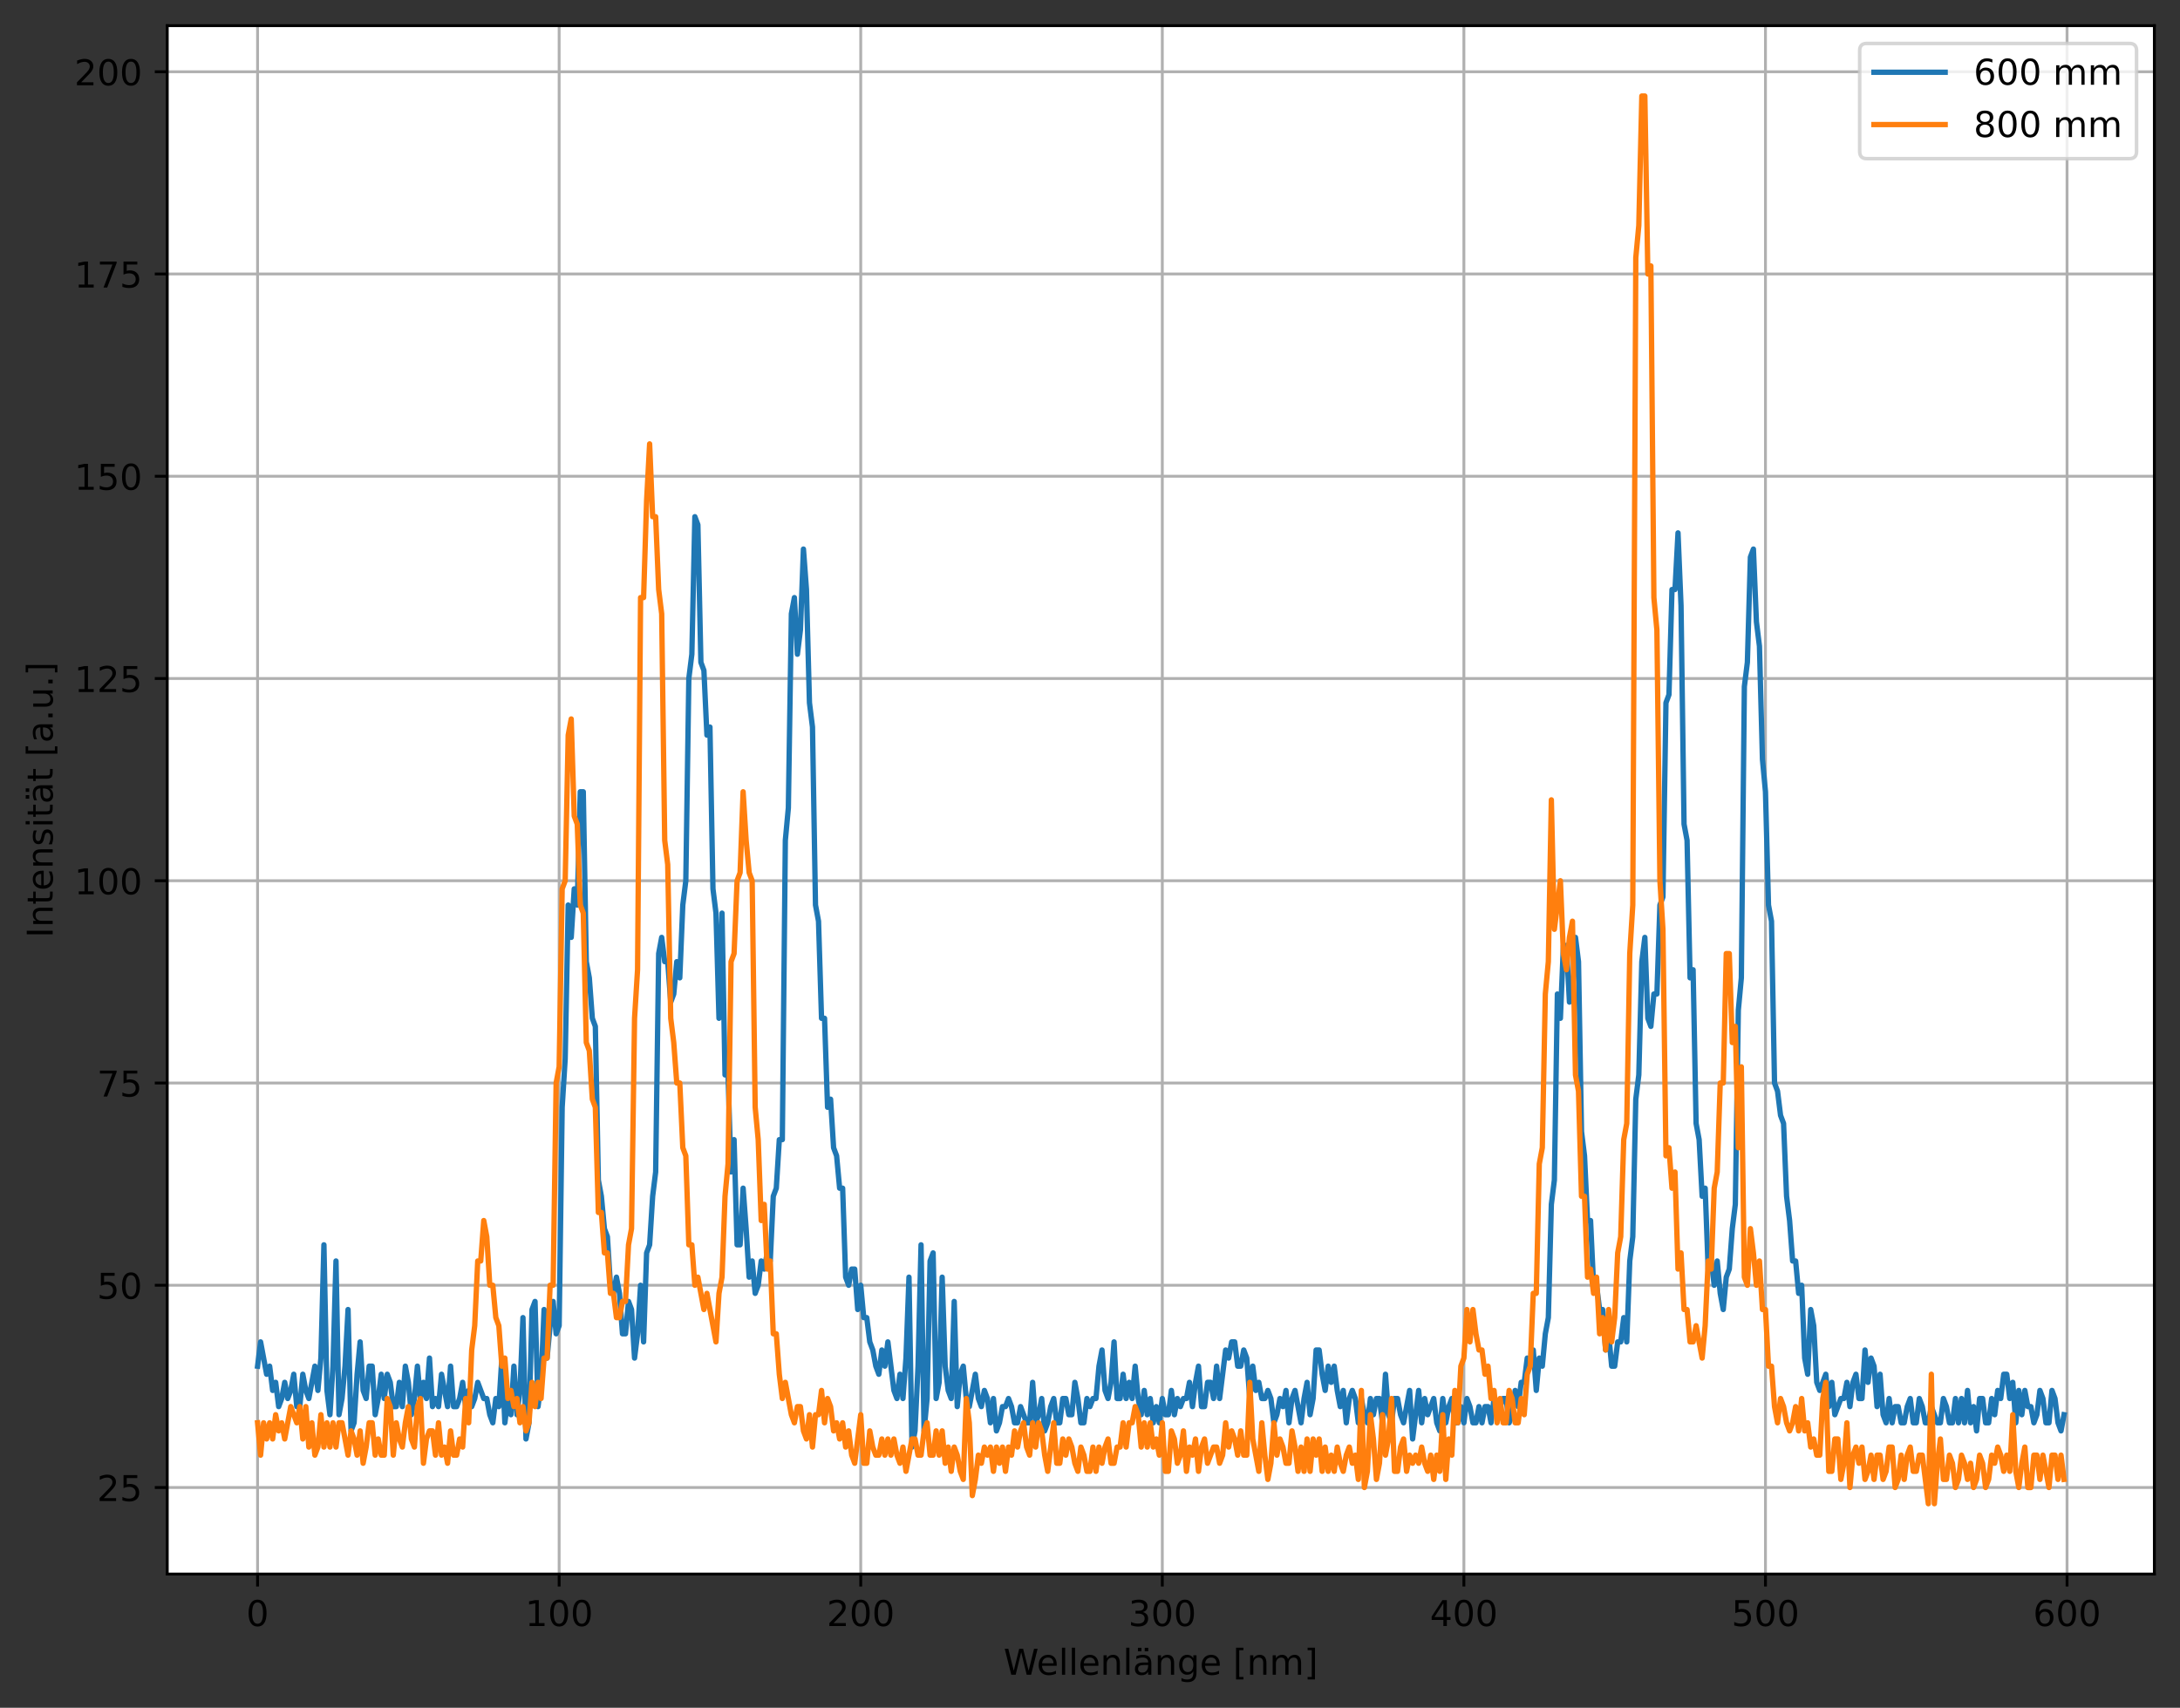 <?xml version="1.0" encoding="utf-8" standalone="no"?>
<!DOCTYPE svg PUBLIC "-//W3C//DTD SVG 1.1//EN"
  "http://www.w3.org/Graphics/SVG/1.1/DTD/svg11.dtd">
<!-- Created with matplotlib (https://matplotlib.org/) -->
<svg height="479.636pt" version="1.1" viewBox="0 0 612.166 479.636" width="612.166pt" xmlns="http://www.w3.org/2000/svg" xmlns:xlink="http://www.w3.org/1999/xlink">
 <rect x="0" y="0" width="612.166" height="479.636" fill="#333333" stroke="none"/>
 <defs>
  <style type="text/css">*{stroke-linecap:butt;stroke-linejoin:round;}</style>
 </defs>
 <g id="figure_1">
  <g id="patch_1">
   <path d="M 0 479.636 
L 612.166 479.636 
L 612.166 0 
L 0 0 
z
" style="fill:none;"/>
  </g>
  <g id="axes_1">
   <g id="patch_2">
    <path d="M 46.966 442.08 
L 604.966 442.08 
L 604.966 7.2 
L 46.966 7.2 
z
" style="fill:#ffffff;"/>
   </g>
   <g id="matplotlib.axis_1">
    <g id="xtick_1">
     <g id="line2d_1">
      <path clip-path="url(#pc7bd6d68a5)" d="M 72.329 442.08 
L 72.329 7.2 
" style="fill:none;stroke:#b0b0b0;stroke-linecap:square;stroke-width:0.8;"/>
     </g>
     <g id="line2d_2">
      <defs>
       <path d="M 0 0 
L 0 3.5 
" id="mda6fa97297" style="stroke:#000000;stroke-width:0.8;"/>
      </defs>
      <g>
       <use style="stroke:#000000;stroke-width:0.8;" x="72.329" xlink:href="#mda6fa97297" y="442.08"/>
      </g>
     </g>
     <g id="text_1">
      <!-- 0 -->
      <g transform="translate(69.148 456.678)scale(0.1 -0.1)">
       <defs>
        <path d="M 31.781 66.406 
Q 24.172 66.406 20.328 58.906 
Q 16.5 51.422 16.5 36.375 
Q 16.5 21.391 20.328 13.891 
Q 24.172 6.391 31.781 6.391 
Q 39.453 6.391 43.281 13.891 
Q 47.125 21.391 47.125 36.375 
Q 47.125 51.422 43.281 58.906 
Q 39.453 66.406 31.781 66.406 
z
M 31.781 74.219 
Q 44.047 74.219 50.516 64.516 
Q 56.984 54.828 56.984 36.375 
Q 56.984 17.969 50.516 8.266 
Q 44.047 -1.422 31.781 -1.422 
Q 19.531 -1.422 13.062 8.266 
Q 6.594 17.969 6.594 36.375 
Q 6.594 54.828 13.062 64.516 
Q 19.531 74.219 31.781 74.219 
z
" id="DejaVuSans-48"/>
       </defs>
       <use xlink:href="#DejaVuSans-48"/>
      </g>
     </g>
    </g>
    <g id="xtick_2">
     <g id="line2d_3">
      <path clip-path="url(#pc7bd6d68a5)" d="M 157.016 442.08 
L 157.016 7.2 
" style="fill:none;stroke:#b0b0b0;stroke-linecap:square;stroke-width:0.8;"/>
     </g>
     <g id="line2d_4">
      <g>
       <use style="stroke:#000000;stroke-width:0.8;" x="157.016" xlink:href="#mda6fa97297" y="442.08"/>
      </g>
     </g>
     <g id="text_2">
      <!-- 100 -->
      <g transform="translate(147.472 456.678)scale(0.1 -0.1)">
       <defs>
        <path d="M 12.406 8.297 
L 28.516 8.297 
L 28.516 63.922 
L 10.984 60.406 
L 10.984 69.391 
L 28.422 72.906 
L 38.281 72.906 
L 38.281 8.297 
L 54.391 8.297 
L 54.391 0 
L 12.406 0 
z
" id="DejaVuSans-49"/>
       </defs>
       <use xlink:href="#DejaVuSans-49"/>
       <use x="63.623" xlink:href="#DejaVuSans-48"/>
       <use x="127.246" xlink:href="#DejaVuSans-48"/>
      </g>
     </g>
    </g>
    <g id="xtick_3">
     <g id="line2d_5">
      <path clip-path="url(#pc7bd6d68a5)" d="M 241.702 442.08 
L 241.702 7.2 
" style="fill:none;stroke:#b0b0b0;stroke-linecap:square;stroke-width:0.8;"/>
     </g>
     <g id="line2d_6">
      <g>
       <use style="stroke:#000000;stroke-width:0.8;" x="241.702" xlink:href="#mda6fa97297" y="442.08"/>
      </g>
     </g>
     <g id="text_3">
      <!-- 200 -->
      <g transform="translate(232.159 456.678)scale(0.1 -0.1)">
       <defs>
        <path d="M 19.188 8.297 
L 53.609 8.297 
L 53.609 0 
L 7.328 0 
L 7.328 8.297 
Q 12.938 14.109 22.625 23.891 
Q 32.328 33.688 34.812 36.531 
Q 39.547 41.844 41.422 45.531 
Q 43.312 49.219 43.312 52.781 
Q 43.312 58.594 39.234 62.25 
Q 35.156 65.922 28.609 65.922 
Q 23.969 65.922 18.812 64.312 
Q 13.672 62.703 7.812 59.422 
L 7.812 69.391 
Q 13.766 71.781 18.938 73 
Q 24.125 74.219 28.422 74.219 
Q 39.75 74.219 46.484 68.547 
Q 53.219 62.891 53.219 53.422 
Q 53.219 48.922 51.531 44.891 
Q 49.859 40.875 45.406 35.406 
Q 44.188 33.984 37.641 27.219 
Q 31.109 20.453 19.188 8.297 
z
" id="DejaVuSans-50"/>
       </defs>
       <use xlink:href="#DejaVuSans-50"/>
       <use x="63.623" xlink:href="#DejaVuSans-48"/>
       <use x="127.246" xlink:href="#DejaVuSans-48"/>
      </g>
     </g>
    </g>
    <g id="xtick_4">
     <g id="line2d_7">
      <path clip-path="url(#pc7bd6d68a5)" d="M 326.389 442.08 
L 326.389 7.2 
" style="fill:none;stroke:#b0b0b0;stroke-linecap:square;stroke-width:0.8;"/>
     </g>
     <g id="line2d_8">
      <g>
       <use style="stroke:#000000;stroke-width:0.8;" x="326.389" xlink:href="#mda6fa97297" y="442.08"/>
      </g>
     </g>
     <g id="text_4">
      <!-- 300 -->
      <g transform="translate(316.845 456.678)scale(0.1 -0.1)">
       <defs>
        <path d="M 40.578 39.312 
Q 47.656 37.797 51.625 33 
Q 55.609 28.219 55.609 21.188 
Q 55.609 10.406 48.188 4.484 
Q 40.766 -1.422 27.094 -1.422 
Q 22.516 -1.422 17.656 -0.516 
Q 12.797 0.391 7.625 2.203 
L 7.625 11.719 
Q 11.719 9.328 16.594 8.109 
Q 21.484 6.891 26.812 6.891 
Q 36.078 6.891 40.938 10.547 
Q 45.797 14.203 45.797 21.188 
Q 45.797 27.641 41.281 31.266 
Q 36.766 34.906 28.719 34.906 
L 20.219 34.906 
L 20.219 43.016 
L 29.109 43.016 
Q 36.375 43.016 40.234 45.922 
Q 44.094 48.828 44.094 54.297 
Q 44.094 59.906 40.109 62.906 
Q 36.141 65.922 28.719 65.922 
Q 24.656 65.922 20.016 65.031 
Q 15.375 64.156 9.812 62.312 
L 9.812 71.094 
Q 15.438 72.656 20.344 73.438 
Q 25.25 74.219 29.594 74.219 
Q 40.828 74.219 47.359 69.109 
Q 53.906 64.016 53.906 55.328 
Q 53.906 49.266 50.438 45.094 
Q 46.969 40.922 40.578 39.312 
z
" id="DejaVuSans-51"/>
       </defs>
       <use xlink:href="#DejaVuSans-51"/>
       <use x="63.623" xlink:href="#DejaVuSans-48"/>
       <use x="127.246" xlink:href="#DejaVuSans-48"/>
      </g>
     </g>
    </g>
    <g id="xtick_5">
     <g id="line2d_9">
      <path clip-path="url(#pc7bd6d68a5)" d="M 411.076 442.08 
L 411.076 7.2 
" style="fill:none;stroke:#b0b0b0;stroke-linecap:square;stroke-width:0.8;"/>
     </g>
     <g id="line2d_10">
      <g>
       <use style="stroke:#000000;stroke-width:0.8;" x="411.076" xlink:href="#mda6fa97297" y="442.08"/>
      </g>
     </g>
     <g id="text_5">
      <!-- 400 -->
      <g transform="translate(401.532 456.678)scale(0.1 -0.1)">
       <defs>
        <path d="M 37.797 64.312 
L 12.891 25.391 
L 37.797 25.391 
z
M 35.203 72.906 
L 47.609 72.906 
L 47.609 25.391 
L 58.016 25.391 
L 58.016 17.188 
L 47.609 17.188 
L 47.609 0 
L 37.797 0 
L 37.797 17.188 
L 4.891 17.188 
L 4.891 26.703 
z
" id="DejaVuSans-52"/>
       </defs>
       <use xlink:href="#DejaVuSans-52"/>
       <use x="63.623" xlink:href="#DejaVuSans-48"/>
       <use x="127.246" xlink:href="#DejaVuSans-48"/>
      </g>
     </g>
    </g>
    <g id="xtick_6">
     <g id="line2d_11">
      <path clip-path="url(#pc7bd6d68a5)" d="M 495.762 442.08 
L 495.762 7.2 
" style="fill:none;stroke:#b0b0b0;stroke-linecap:square;stroke-width:0.8;"/>
     </g>
     <g id="line2d_12">
      <g>
       <use style="stroke:#000000;stroke-width:0.8;" x="495.762" xlink:href="#mda6fa97297" y="442.08"/>
      </g>
     </g>
     <g id="text_6">
      <!-- 500 -->
      <g transform="translate(486.219 456.678)scale(0.1 -0.1)">
       <defs>
        <path d="M 10.797 72.906 
L 49.516 72.906 
L 49.516 64.594 
L 19.828 64.594 
L 19.828 46.734 
Q 21.969 47.469 24.109 47.828 
Q 26.266 48.188 28.422 48.188 
Q 40.625 48.188 47.75 41.5 
Q 54.891 34.812 54.891 23.391 
Q 54.891 11.625 47.562 5.094 
Q 40.234 -1.422 26.906 -1.422 
Q 22.312 -1.422 17.547 -0.641 
Q 12.797 0.141 7.719 1.703 
L 7.719 11.625 
Q 12.109 9.234 16.797 8.062 
Q 21.484 6.891 26.703 6.891 
Q 35.156 6.891 40.078 11.328 
Q 45.016 15.766 45.016 23.391 
Q 45.016 31 40.078 35.438 
Q 35.156 39.891 26.703 39.891 
Q 22.75 39.891 18.812 39.016 
Q 14.891 38.141 10.797 36.281 
z
" id="DejaVuSans-53"/>
       </defs>
       <use xlink:href="#DejaVuSans-53"/>
       <use x="63.623" xlink:href="#DejaVuSans-48"/>
       <use x="127.246" xlink:href="#DejaVuSans-48"/>
      </g>
     </g>
    </g>
    <g id="xtick_7">
     <g id="line2d_13">
      <path clip-path="url(#pc7bd6d68a5)" d="M 580.449 442.08 
L 580.449 7.2 
" style="fill:none;stroke:#b0b0b0;stroke-linecap:square;stroke-width:0.8;"/>
     </g>
     <g id="line2d_14">
      <g>
       <use style="stroke:#000000;stroke-width:0.8;" x="580.449" xlink:href="#mda6fa97297" y="442.08"/>
      </g>
     </g>
     <g id="text_7">
      <!-- 600 -->
      <g transform="translate(570.905 456.678)scale(0.1 -0.1)">
       <defs>
        <path d="M 33.016 40.375 
Q 26.375 40.375 22.484 35.828 
Q 18.609 31.297 18.609 23.391 
Q 18.609 15.531 22.484 10.953 
Q 26.375 6.391 33.016 6.391 
Q 39.656 6.391 43.531 10.953 
Q 47.406 15.531 47.406 23.391 
Q 47.406 31.297 43.531 35.828 
Q 39.656 40.375 33.016 40.375 
z
M 52.594 71.297 
L 52.594 62.312 
Q 48.875 64.062 45.094 64.984 
Q 41.312 65.922 37.594 65.922 
Q 27.828 65.922 22.672 59.328 
Q 17.531 52.734 16.797 39.406 
Q 19.672 43.656 24.016 45.922 
Q 28.375 48.188 33.594 48.188 
Q 44.578 48.188 50.953 41.516 
Q 57.328 34.859 57.328 23.391 
Q 57.328 12.156 50.688 5.359 
Q 44.047 -1.422 33.016 -1.422 
Q 20.359 -1.422 13.672 8.266 
Q 6.984 17.969 6.984 36.375 
Q 6.984 53.656 15.188 63.938 
Q 23.391 74.219 37.203 74.219 
Q 40.922 74.219 44.703 73.484 
Q 48.484 72.75 52.594 71.297 
z
" id="DejaVuSans-54"/>
       </defs>
       <use xlink:href="#DejaVuSans-54"/>
       <use x="63.623" xlink:href="#DejaVuSans-48"/>
       <use x="127.246" xlink:href="#DejaVuSans-48"/>
      </g>
     </g>
    </g>
    <g id="text_8">
     <!-- Wellenlänge [nm] -->
     <g transform="translate(281.813 470.357)scale(0.1 -0.1)">
      <defs>
       <path d="M 3.328 72.906 
L 13.281 72.906 
L 28.609 11.281 
L 43.891 72.906 
L 54.984 72.906 
L 70.312 11.281 
L 85.594 72.906 
L 95.609 72.906 
L 77.297 0 
L 64.891 0 
L 49.516 63.281 
L 33.984 0 
L 21.578 0 
z
" id="DejaVuSans-87"/>
       <path d="M 56.203 29.594 
L 56.203 25.203 
L 14.891 25.203 
Q 15.484 15.922 20.484 11.062 
Q 25.484 6.203 34.422 6.203 
Q 39.594 6.203 44.453 7.469 
Q 49.312 8.734 54.109 11.281 
L 54.109 2.781 
Q 49.266 0.734 44.188 -0.344 
Q 39.109 -1.422 33.891 -1.422 
Q 20.797 -1.422 13.156 6.188 
Q 5.516 13.812 5.516 26.812 
Q 5.516 40.234 12.766 48.109 
Q 20.016 56 32.328 56 
Q 43.359 56 49.781 48.891 
Q 56.203 41.797 56.203 29.594 
z
M 47.219 32.234 
Q 47.125 39.594 43.094 43.984 
Q 39.062 48.391 32.422 48.391 
Q 24.906 48.391 20.391 44.141 
Q 15.875 39.891 15.188 32.172 
z
" id="DejaVuSans-101"/>
       <path d="M 9.422 75.984 
L 18.406 75.984 
L 18.406 0 
L 9.422 0 
z
" id="DejaVuSans-108"/>
       <path d="M 54.891 33.016 
L 54.891 0 
L 45.906 0 
L 45.906 32.719 
Q 45.906 40.484 42.875 44.328 
Q 39.844 48.188 33.797 48.188 
Q 26.516 48.188 22.312 43.547 
Q 18.109 38.922 18.109 30.906 
L 18.109 0 
L 9.078 0 
L 9.078 54.688 
L 18.109 54.688 
L 18.109 46.188 
Q 21.344 51.125 25.703 53.562 
Q 30.078 56 35.797 56 
Q 45.219 56 50.047 50.172 
Q 54.891 44.344 54.891 33.016 
z
" id="DejaVuSans-110"/>
       <path d="M 34.281 27.484 
Q 23.391 27.484 19.188 25 
Q 14.984 22.516 14.984 16.5 
Q 14.984 11.719 18.141 8.906 
Q 21.297 6.109 26.703 6.109 
Q 34.188 6.109 38.703 11.406 
Q 43.219 16.703 43.219 25.484 
L 43.219 27.484 
z
M 52.203 31.203 
L 52.203 0 
L 43.219 0 
L 43.219 8.297 
Q 40.141 3.328 35.547 0.953 
Q 30.953 -1.422 24.312 -1.422 
Q 15.922 -1.422 10.953 3.297 
Q 6 8.016 6 15.922 
Q 6 25.141 12.172 29.828 
Q 18.359 34.516 30.609 34.516 
L 43.219 34.516 
L 43.219 35.406 
Q 43.219 41.609 39.141 45 
Q 35.062 48.391 27.688 48.391 
Q 23 48.391 18.547 47.266 
Q 14.109 46.141 10.016 43.891 
L 10.016 52.203 
Q 14.938 54.109 19.578 55.047 
Q 24.219 56 28.609 56 
Q 40.484 56 46.344 49.844 
Q 52.203 43.703 52.203 31.203 
z
M 33.594 75.781 
L 43.5 75.781 
L 43.5 65.922 
L 33.594 65.922 
z
M 14.5 75.781 
L 24.406 75.781 
L 24.406 65.922 
L 14.5 65.922 
z
" id="DejaVuSans-228"/>
       <path d="M 45.406 27.984 
Q 45.406 37.75 41.375 43.109 
Q 37.359 48.484 30.078 48.484 
Q 22.859 48.484 18.828 43.109 
Q 14.797 37.75 14.797 27.984 
Q 14.797 18.266 18.828 12.891 
Q 22.859 7.516 30.078 7.516 
Q 37.359 7.516 41.375 12.891 
Q 45.406 18.266 45.406 27.984 
z
M 54.391 6.781 
Q 54.391 -7.172 48.188 -13.984 
Q 42 -20.797 29.203 -20.797 
Q 24.469 -20.797 20.266 -20.094 
Q 16.062 -19.391 12.109 -17.922 
L 12.109 -9.188 
Q 16.062 -11.328 19.922 -12.344 
Q 23.781 -13.375 27.781 -13.375 
Q 36.625 -13.375 41.016 -8.766 
Q 45.406 -4.156 45.406 5.172 
L 45.406 9.625 
Q 42.625 4.781 38.281 2.391 
Q 33.938 0 27.875 0 
Q 17.828 0 11.672 7.656 
Q 5.516 15.328 5.516 27.984 
Q 5.516 40.672 11.672 48.328 
Q 17.828 56 27.875 56 
Q 33.938 56 38.281 53.609 
Q 42.625 51.219 45.406 46.391 
L 45.406 54.688 
L 54.391 54.688 
z
" id="DejaVuSans-103"/>
       <path id="DejaVuSans-32"/>
       <path d="M 8.594 75.984 
L 29.297 75.984 
L 29.297 69 
L 17.578 69 
L 17.578 -6.203 
L 29.297 -6.203 
L 29.297 -13.188 
L 8.594 -13.188 
z
" id="DejaVuSans-91"/>
       <path d="M 52 44.188 
Q 55.375 50.25 60.062 53.125 
Q 64.75 56 71.094 56 
Q 79.641 56 84.281 50.016 
Q 88.922 44.047 88.922 33.016 
L 88.922 0 
L 79.891 0 
L 79.891 32.719 
Q 79.891 40.578 77.094 44.375 
Q 74.312 48.188 68.609 48.188 
Q 61.625 48.188 57.562 43.547 
Q 53.516 38.922 53.516 30.906 
L 53.516 0 
L 44.484 0 
L 44.484 32.719 
Q 44.484 40.625 41.703 44.406 
Q 38.922 48.188 33.109 48.188 
Q 26.219 48.188 22.156 43.531 
Q 18.109 38.875 18.109 30.906 
L 18.109 0 
L 9.078 0 
L 9.078 54.688 
L 18.109 54.688 
L 18.109 46.188 
Q 21.188 51.219 25.484 53.609 
Q 29.781 56 35.688 56 
Q 41.656 56 45.828 52.969 
Q 50 49.953 52 44.188 
z
" id="DejaVuSans-109"/>
       <path d="M 30.422 75.984 
L 30.422 -13.188 
L 9.719 -13.188 
L 9.719 -6.203 
L 21.391 -6.203 
L 21.391 69 
L 9.719 69 
L 9.719 75.984 
z
" id="DejaVuSans-93"/>
      </defs>
      <use xlink:href="#DejaVuSans-87"/>
      <use x="93.002" xlink:href="#DejaVuSans-101"/>
      <use x="154.525" xlink:href="#DejaVuSans-108"/>
      <use x="182.309" xlink:href="#DejaVuSans-108"/>
      <use x="210.092" xlink:href="#DejaVuSans-101"/>
      <use x="271.615" xlink:href="#DejaVuSans-110"/>
      <use x="334.994" xlink:href="#DejaVuSans-108"/>
      <use x="362.777" xlink:href="#DejaVuSans-228"/>
      <use x="424.057" xlink:href="#DejaVuSans-110"/>
      <use x="487.436" xlink:href="#DejaVuSans-103"/>
      <use x="550.912" xlink:href="#DejaVuSans-101"/>
      <use x="612.436" xlink:href="#DejaVuSans-32"/>
      <use x="644.223" xlink:href="#DejaVuSans-91"/>
      <use x="683.236" xlink:href="#DejaVuSans-110"/>
      <use x="746.615" xlink:href="#DejaVuSans-109"/>
      <use x="844.027" xlink:href="#DejaVuSans-93"/>
     </g>
    </g>
   </g>
   <g id="matplotlib.axis_2">
    <g id="ytick_1">
     <g id="line2d_15">
      <path clip-path="url(#pc7bd6d68a5)" d="M 46.966 417.769 
L 604.966 417.769 
" style="fill:none;stroke:#b0b0b0;stroke-linecap:square;stroke-width:0.8;"/>
     </g>
     <g id="line2d_16">
      <defs>
       <path d="M 0 0 
L -3.5 0 
" id="me7b9f44f80" style="stroke:#000000;stroke-width:0.8;"/>
      </defs>
      <g>
       <use style="stroke:#000000;stroke-width:0.8;" x="46.966" xlink:href="#me7b9f44f80" y="417.769"/>
      </g>
     </g>
     <g id="text_9">
      <!-- 25 -->
      <g transform="translate(27.241 421.568)scale(0.1 -0.1)">
       <use xlink:href="#DejaVuSans-50"/>
       <use x="63.623" xlink:href="#DejaVuSans-53"/>
      </g>
     </g>
    </g>
    <g id="ytick_2">
     <g id="line2d_17">
      <path clip-path="url(#pc7bd6d68a5)" d="M 46.966 360.966 
L 604.966 360.966 
" style="fill:none;stroke:#b0b0b0;stroke-linecap:square;stroke-width:0.8;"/>
     </g>
     <g id="line2d_18">
      <g>
       <use style="stroke:#000000;stroke-width:0.8;" x="46.966" xlink:href="#me7b9f44f80" y="360.966"/>
      </g>
     </g>
     <g id="text_10">
      <!-- 50 -->
      <g transform="translate(27.241 364.765)scale(0.1 -0.1)">
       <use xlink:href="#DejaVuSans-53"/>
       <use x="63.623" xlink:href="#DejaVuSans-48"/>
      </g>
     </g>
    </g>
    <g id="ytick_3">
     <g id="line2d_19">
      <path clip-path="url(#pc7bd6d68a5)" d="M 46.966 304.164 
L 604.966 304.164 
" style="fill:none;stroke:#b0b0b0;stroke-linecap:square;stroke-width:0.8;"/>
     </g>
     <g id="line2d_20">
      <g>
       <use style="stroke:#000000;stroke-width:0.8;" x="46.966" xlink:href="#me7b9f44f80" y="304.164"/>
      </g>
     </g>
     <g id="text_11">
      <!-- 75 -->
      <g transform="translate(27.241 307.963)scale(0.1 -0.1)">
       <defs>
        <path d="M 8.203 72.906 
L 55.078 72.906 
L 55.078 68.703 
L 28.609 0 
L 18.312 0 
L 43.219 64.594 
L 8.203 64.594 
z
" id="DejaVuSans-55"/>
       </defs>
       <use xlink:href="#DejaVuSans-55"/>
       <use x="63.623" xlink:href="#DejaVuSans-53"/>
      </g>
     </g>
    </g>
    <g id="ytick_4">
     <g id="line2d_21">
      <path clip-path="url(#pc7bd6d68a5)" d="M 46.966 247.361 
L 604.966 247.361 
" style="fill:none;stroke:#b0b0b0;stroke-linecap:square;stroke-width:0.8;"/>
     </g>
     <g id="line2d_22">
      <g>
       <use style="stroke:#000000;stroke-width:0.8;" x="46.966" xlink:href="#me7b9f44f80" y="247.361"/>
      </g>
     </g>
     <g id="text_12">
      <!-- 100 -->
      <g transform="translate(20.878 251.16)scale(0.1 -0.1)">
       <use xlink:href="#DejaVuSans-49"/>
       <use x="63.623" xlink:href="#DejaVuSans-48"/>
       <use x="127.246" xlink:href="#DejaVuSans-48"/>
      </g>
     </g>
    </g>
    <g id="ytick_5">
     <g id="line2d_23">
      <path clip-path="url(#pc7bd6d68a5)" d="M 46.966 190.558 
L 604.966 190.558 
" style="fill:none;stroke:#b0b0b0;stroke-linecap:square;stroke-width:0.8;"/>
     </g>
     <g id="line2d_24">
      <g>
       <use style="stroke:#000000;stroke-width:0.8;" x="46.966" xlink:href="#me7b9f44f80" y="190.558"/>
      </g>
     </g>
     <g id="text_13">
      <!-- 125 -->
      <g transform="translate(20.878 194.358)scale(0.1 -0.1)">
       <use xlink:href="#DejaVuSans-49"/>
       <use x="63.623" xlink:href="#DejaVuSans-50"/>
       <use x="127.246" xlink:href="#DejaVuSans-53"/>
      </g>
     </g>
    </g>
    <g id="ytick_6">
     <g id="line2d_25">
      <path clip-path="url(#pc7bd6d68a5)" d="M 46.966 133.756 
L 604.966 133.756 
" style="fill:none;stroke:#b0b0b0;stroke-linecap:square;stroke-width:0.8;"/>
     </g>
     <g id="line2d_26">
      <g>
       <use style="stroke:#000000;stroke-width:0.8;" x="46.966" xlink:href="#me7b9f44f80" y="133.756"/>
      </g>
     </g>
     <g id="text_14">
      <!-- 150 -->
      <g transform="translate(20.878 137.555)scale(0.1 -0.1)">
       <use xlink:href="#DejaVuSans-49"/>
       <use x="63.623" xlink:href="#DejaVuSans-53"/>
       <use x="127.246" xlink:href="#DejaVuSans-48"/>
      </g>
     </g>
    </g>
    <g id="ytick_7">
     <g id="line2d_27">
      <path clip-path="url(#pc7bd6d68a5)" d="M 46.966 76.953 
L 604.966 76.953 
" style="fill:none;stroke:#b0b0b0;stroke-linecap:square;stroke-width:0.8;"/>
     </g>
     <g id="line2d_28">
      <g>
       <use style="stroke:#000000;stroke-width:0.8;" x="46.966" xlink:href="#me7b9f44f80" y="76.953"/>
      </g>
     </g>
     <g id="text_15">
      <!-- 175 -->
      <g transform="translate(20.878 80.753)scale(0.1 -0.1)">
       <use xlink:href="#DejaVuSans-49"/>
       <use x="63.623" xlink:href="#DejaVuSans-55"/>
       <use x="127.246" xlink:href="#DejaVuSans-53"/>
      </g>
     </g>
    </g>
    <g id="ytick_8">
     <g id="line2d_29">
      <path clip-path="url(#pc7bd6d68a5)" d="M 46.966 20.151 
L 604.966 20.151 
" style="fill:none;stroke:#b0b0b0;stroke-linecap:square;stroke-width:0.8;"/>
     </g>
     <g id="line2d_30">
      <g>
       <use style="stroke:#000000;stroke-width:0.8;" x="46.966" xlink:href="#me7b9f44f80" y="20.151"/>
      </g>
     </g>
     <g id="text_16">
      <!-- 200 -->
      <g transform="translate(20.878 23.95)scale(0.1 -0.1)">
       <use xlink:href="#DejaVuSans-50"/>
       <use x="63.623" xlink:href="#DejaVuSans-48"/>
       <use x="127.246" xlink:href="#DejaVuSans-48"/>
      </g>
     </g>
    </g>
    <g id="text_17">
     <!-- Intensität [a.u.] -->
     <g transform="translate(14.798 263.369)rotate(-90)scale(0.1 -0.1)">
      <defs>
       <path d="M 9.812 72.906 
L 19.672 72.906 
L 19.672 0 
L 9.812 0 
z
" id="DejaVuSans-73"/>
       <path d="M 18.312 70.219 
L 18.312 54.688 
L 36.812 54.688 
L 36.812 47.703 
L 18.312 47.703 
L 18.312 18.016 
Q 18.312 11.328 20.141 9.422 
Q 21.969 7.516 27.594 7.516 
L 36.812 7.516 
L 36.812 0 
L 27.594 0 
Q 17.188 0 13.234 3.875 
Q 9.281 7.766 9.281 18.016 
L 9.281 47.703 
L 2.688 47.703 
L 2.688 54.688 
L 9.281 54.688 
L 9.281 70.219 
z
" id="DejaVuSans-116"/>
       <path d="M 44.281 53.078 
L 44.281 44.578 
Q 40.484 46.531 36.375 47.5 
Q 32.281 48.484 27.875 48.484 
Q 21.188 48.484 17.844 46.438 
Q 14.5 44.391 14.5 40.281 
Q 14.5 37.156 16.891 35.375 
Q 19.281 33.594 26.516 31.984 
L 29.594 31.297 
Q 39.156 29.25 43.188 25.516 
Q 47.219 21.781 47.219 15.094 
Q 47.219 7.469 41.188 3.016 
Q 35.156 -1.422 24.609 -1.422 
Q 20.219 -1.422 15.453 -0.562 
Q 10.688 0.297 5.422 2 
L 5.422 11.281 
Q 10.406 8.688 15.234 7.391 
Q 20.062 6.109 24.812 6.109 
Q 31.156 6.109 34.562 8.281 
Q 37.984 10.453 37.984 14.406 
Q 37.984 18.062 35.516 20.016 
Q 33.062 21.969 24.703 23.781 
L 21.578 24.516 
Q 13.234 26.266 9.516 29.906 
Q 5.812 33.547 5.812 39.891 
Q 5.812 47.609 11.281 51.797 
Q 16.75 56 26.812 56 
Q 31.781 56 36.172 55.266 
Q 40.578 54.547 44.281 53.078 
z
" id="DejaVuSans-115"/>
       <path d="M 9.422 54.688 
L 18.406 54.688 
L 18.406 0 
L 9.422 0 
z
M 9.422 75.984 
L 18.406 75.984 
L 18.406 64.594 
L 9.422 64.594 
z
" id="DejaVuSans-105"/>
       <path d="M 34.281 27.484 
Q 23.391 27.484 19.188 25 
Q 14.984 22.516 14.984 16.5 
Q 14.984 11.719 18.141 8.906 
Q 21.297 6.109 26.703 6.109 
Q 34.188 6.109 38.703 11.406 
Q 43.219 16.703 43.219 25.484 
L 43.219 27.484 
z
M 52.203 31.203 
L 52.203 0 
L 43.219 0 
L 43.219 8.297 
Q 40.141 3.328 35.547 0.953 
Q 30.953 -1.422 24.312 -1.422 
Q 15.922 -1.422 10.953 3.297 
Q 6 8.016 6 15.922 
Q 6 25.141 12.172 29.828 
Q 18.359 34.516 30.609 34.516 
L 43.219 34.516 
L 43.219 35.406 
Q 43.219 41.609 39.141 45 
Q 35.062 48.391 27.688 48.391 
Q 23 48.391 18.547 47.266 
Q 14.109 46.141 10.016 43.891 
L 10.016 52.203 
Q 14.938 54.109 19.578 55.047 
Q 24.219 56 28.609 56 
Q 40.484 56 46.344 49.844 
Q 52.203 43.703 52.203 31.203 
z
" id="DejaVuSans-97"/>
       <path d="M 10.688 12.406 
L 21 12.406 
L 21 0 
L 10.688 0 
z
" id="DejaVuSans-46"/>
       <path d="M 8.5 21.578 
L 8.5 54.688 
L 17.484 54.688 
L 17.484 21.922 
Q 17.484 14.156 20.5 10.266 
Q 23.531 6.391 29.594 6.391 
Q 36.859 6.391 41.078 11.031 
Q 45.312 15.672 45.312 23.688 
L 45.312 54.688 
L 54.297 54.688 
L 54.297 0 
L 45.312 0 
L 45.312 8.406 
Q 42.047 3.422 37.719 1 
Q 33.406 -1.422 27.688 -1.422 
Q 18.266 -1.422 13.375 4.438 
Q 8.5 10.297 8.5 21.578 
z
M 31.109 56 
z
" id="DejaVuSans-117"/>
      </defs>
      <use xlink:href="#DejaVuSans-73"/>
      <use x="29.492" xlink:href="#DejaVuSans-110"/>
      <use x="92.871" xlink:href="#DejaVuSans-116"/>
      <use x="132.08" xlink:href="#DejaVuSans-101"/>
      <use x="193.604" xlink:href="#DejaVuSans-110"/>
      <use x="256.982" xlink:href="#DejaVuSans-115"/>
      <use x="309.082" xlink:href="#DejaVuSans-105"/>
      <use x="336.865" xlink:href="#DejaVuSans-116"/>
      <use x="376.074" xlink:href="#DejaVuSans-228"/>
      <use x="437.354" xlink:href="#DejaVuSans-116"/>
      <use x="476.562" xlink:href="#DejaVuSans-32"/>
      <use x="508.35" xlink:href="#DejaVuSans-91"/>
      <use x="547.363" xlink:href="#DejaVuSans-97"/>
      <use x="608.643" xlink:href="#DejaVuSans-46"/>
      <use x="640.43" xlink:href="#DejaVuSans-117"/>
      <use x="703.809" xlink:href="#DejaVuSans-46"/>
      <use x="735.596" xlink:href="#DejaVuSans-93"/>
     </g>
    </g>
   </g>
   <g id="line2d_31">
    <path clip-path="url(#pc7bd6d68a5)" d="M 72.329 383.687 
L 73.176 376.871 
L 74.87 385.959 
L 75.717 383.687 
L 76.564 390.503 
L 77.41 388.231 
L 78.257 395.048 
L 79.104 392.775 
L 79.951 388.231 
L 80.798 392.775 
L 81.645 390.503 
L 82.492 385.959 
L 83.339 395.048 
L 84.185 395.048 
L 85.032 385.959 
L 85.879 390.503 
L 86.726 392.775 
L 88.42 383.687 
L 89.267 390.503 
L 90.113 381.415 
L 90.96 349.606 
L 91.807 390.503 
L 92.654 397.32 
L 93.501 383.687 
L 94.348 354.15 
L 95.195 397.32 
L 96.042 392.775 
L 96.888 383.687 
L 97.735 367.782 
L 98.582 401.864 
L 99.429 399.592 
L 100.276 385.959 
L 101.123 376.871 
L 101.97 390.503 
L 102.816 392.775 
L 103.663 383.687 
L 104.51 383.687 
L 105.357 397.32 
L 106.204 392.775 
L 107.051 385.959 
L 107.898 392.775 
L 108.744 385.959 
L 109.591 388.231 
L 110.438 395.048 
L 111.285 395.048 
L 112.132 388.231 
L 112.979 395.048 
L 113.826 383.687 
L 114.673 388.231 
L 115.519 397.32 
L 116.366 392.775 
L 117.213 383.687 
L 118.06 392.775 
L 118.907 388.231 
L 119.754 392.775 
L 120.601 381.415 
L 121.447 395.048 
L 122.294 392.775 
L 123.141 395.048 
L 123.988 385.959 
L 125.682 395.048 
L 126.529 383.687 
L 127.376 395.048 
L 128.222 395.048 
L 129.069 392.775 
L 129.916 388.231 
L 130.763 395.048 
L 131.61 390.503 
L 132.457 395.048 
L 133.304 392.775 
L 134.15 388.231 
L 135.844 392.775 
L 136.691 392.775 
L 137.538 397.32 
L 138.385 399.592 
L 139.232 392.775 
L 140.079 395.048 
L 140.925 381.415 
L 141.772 399.592 
L 142.619 392.775 
L 143.466 397.32 
L 144.313 383.687 
L 145.16 397.32 
L 146.007 390.503 
L 146.853 370.054 
L 147.7 404.136 
L 148.547 399.592 
L 149.394 367.782 
L 150.241 365.51 
L 151.088 395.048 
L 151.935 388.231 
L 152.782 367.782 
L 153.628 381.415 
L 154.475 372.327 
L 155.322 365.51 
L 156.169 374.599 
L 157.016 372.327 
L 157.863 310.98 
L 158.71 297.347 
L 159.556 254.177 
L 160.403 263.266 
L 161.25 249.633 
L 162.097 254.177 
L 162.944 222.368 
L 163.791 222.368 
L 164.638 270.082 
L 165.485 274.626 
L 166.331 285.987 
L 167.178 288.259 
L 168.025 331.429 
L 168.872 335.973 
L 169.719 345.061 
L 170.566 347.333 
L 171.413 360.966 
L 172.259 363.238 
L 173.106 358.694 
L 173.953 363.238 
L 174.8 374.599 
L 175.647 374.599 
L 176.494 365.51 
L 177.341 367.782 
L 178.188 381.415 
L 179.034 374.599 
L 179.881 360.966 
L 180.728 376.871 
L 181.575 351.878 
L 182.422 349.606 
L 183.269 335.973 
L 184.116 329.157 
L 184.962 267.81 
L 185.809 263.266 
L 186.656 270.082 
L 187.503 270.082 
L 188.35 281.443 
L 189.197 279.17 
L 190.044 270.082 
L 190.891 274.626 
L 191.737 254.177 
L 192.584 247.361 
L 193.431 190.558 
L 194.278 183.742 
L 195.125 145.116 
L 195.972 147.389 
L 196.819 186.014 
L 197.665 188.286 
L 198.512 206.463 
L 199.359 204.191 
L 200.206 249.633 
L 201.053 256.449 
L 201.9 285.987 
L 202.747 256.449 
L 203.593 301.891 
L 204.44 301.891 
L 205.287 329.157 
L 206.134 320.068 
L 206.981 349.606 
L 207.828 349.606 
L 208.675 333.701 
L 209.522 345.061 
L 210.368 358.694 
L 211.215 354.15 
L 212.062 363.238 
L 212.909 360.966 
L 213.756 354.15 
L 214.603 356.422 
L 215.45 351.878 
L 216.296 354.15 
L 217.143 335.973 
L 217.99 333.701 
L 218.837 320.068 
L 219.684 320.068 
L 220.531 236.001 
L 221.378 226.912 
L 222.225 172.382 
L 223.071 167.837 
L 223.918 183.742 
L 224.765 176.926 
L 225.612 154.205 
L 226.459 165.565 
L 227.306 197.375 
L 228.153 204.191 
L 228.999 254.177 
L 229.846 258.722 
L 230.693 285.987 
L 231.54 285.987 
L 232.387 310.98 
L 233.234 308.708 
L 234.081 322.34 
L 234.928 324.612 
L 235.774 333.701 
L 236.621 333.701 
L 237.468 358.694 
L 238.315 360.966 
L 239.162 356.422 
L 240.009 356.422 
L 240.856 367.782 
L 241.702 360.966 
L 242.549 370.054 
L 243.396 370.054 
L 244.243 376.871 
L 245.09 379.143 
L 245.937 383.687 
L 246.784 385.959 
L 247.631 379.143 
L 248.477 383.687 
L 249.324 376.871 
L 251.018 390.503 
L 251.865 392.775 
L 252.712 385.959 
L 253.559 392.775 
L 254.405 381.415 
L 255.252 358.694 
L 256.099 406.408 
L 256.946 401.864 
L 257.793 383.687 
L 258.64 349.606 
L 259.487 401.864 
L 260.334 392.775 
L 261.18 354.15 
L 262.027 351.878 
L 262.874 392.775 
L 263.721 388.231 
L 264.568 358.694 
L 265.415 383.687 
L 266.262 390.503 
L 267.108 392.775 
L 267.955 365.51 
L 268.802 395.048 
L 269.649 385.959 
L 270.496 383.687 
L 271.343 392.775 
L 272.19 395.048 
L 273.883 385.959 
L 274.73 392.775 
L 275.577 395.048 
L 276.424 390.503 
L 277.271 392.775 
L 278.118 399.592 
L 278.965 392.775 
L 279.811 401.864 
L 280.658 399.592 
L 281.505 395.048 
L 282.352 395.048 
L 283.199 392.775 
L 284.046 395.048 
L 284.893 399.592 
L 285.739 399.592 
L 286.586 395.048 
L 288.28 399.592 
L 289.127 399.592 
L 289.974 388.231 
L 290.821 399.592 
L 291.668 397.32 
L 292.514 392.775 
L 293.361 401.864 
L 294.208 399.592 
L 295.055 395.048 
L 295.902 392.775 
L 296.749 399.592 
L 297.596 399.592 
L 298.442 392.775 
L 299.289 392.775 
L 300.136 397.32 
L 300.983 397.32 
L 301.83 388.231 
L 302.677 392.775 
L 303.524 399.592 
L 304.371 399.592 
L 305.217 392.775 
L 306.064 395.048 
L 306.911 392.775 
L 307.758 392.775 
L 308.605 383.687 
L 309.452 379.143 
L 310.299 390.503 
L 311.145 392.775 
L 311.992 388.231 
L 312.839 376.871 
L 313.686 392.775 
L 314.533 392.775 
L 315.38 385.959 
L 316.227 392.775 
L 317.074 388.231 
L 317.92 392.775 
L 318.767 383.687 
L 319.614 392.775 
L 320.461 397.32 
L 321.308 390.503 
L 322.155 397.32 
L 323.002 392.775 
L 323.848 399.592 
L 324.695 395.048 
L 325.542 399.592 
L 326.389 392.775 
L 327.236 397.32 
L 328.083 397.32 
L 328.93 390.503 
L 329.777 397.32 
L 330.623 392.775 
L 331.47 395.048 
L 332.317 392.775 
L 333.164 392.775 
L 334.011 388.231 
L 334.858 395.048 
L 335.705 388.231 
L 336.551 383.687 
L 337.398 395.048 
L 338.245 395.048 
L 339.092 388.231 
L 339.939 388.231 
L 340.786 392.775 
L 341.633 383.687 
L 342.48 392.775 
L 344.173 379.143 
L 345.02 381.415 
L 345.867 376.871 
L 346.714 376.871 
L 347.561 383.687 
L 348.408 383.687 
L 349.254 379.143 
L 350.101 381.415 
L 350.948 392.775 
L 351.795 383.687 
L 352.642 390.503 
L 353.489 388.231 
L 354.336 392.775 
L 355.183 392.775 
L 356.029 390.503 
L 356.876 392.775 
L 357.723 399.592 
L 358.57 397.32 
L 359.417 392.775 
L 360.264 395.048 
L 361.111 390.503 
L 361.957 399.592 
L 362.804 392.775 
L 363.651 390.503 
L 365.345 399.592 
L 366.192 392.775 
L 367.039 388.231 
L 367.885 397.32 
L 368.732 392.775 
L 369.579 379.143 
L 370.426 379.143 
L 371.273 385.959 
L 372.12 390.503 
L 372.967 383.687 
L 373.814 388.231 
L 374.66 383.687 
L 375.507 390.503 
L 376.354 395.048 
L 377.201 390.503 
L 378.048 399.592 
L 378.895 392.775 
L 379.742 390.503 
L 380.588 392.775 
L 381.435 399.592 
L 382.282 392.775 
L 383.129 397.32 
L 383.976 399.592 
L 384.823 392.775 
L 385.67 397.32 
L 386.517 392.775 
L 387.363 392.775 
L 388.21 399.592 
L 389.057 385.959 
L 389.904 397.32 
L 390.751 399.592 
L 391.598 392.775 
L 392.445 392.775 
L 393.291 397.32 
L 394.138 399.592 
L 395.832 390.503 
L 396.679 404.136 
L 398.373 390.503 
L 399.22 399.592 
L 400.066 392.775 
L 400.913 397.32 
L 402.607 392.775 
L 403.454 399.592 
L 404.301 401.864 
L 405.148 392.775 
L 405.994 399.592 
L 406.841 395.048 
L 407.688 392.775 
L 408.535 399.592 
L 409.382 399.592 
L 410.229 395.048 
L 411.076 399.592 
L 411.923 392.775 
L 412.769 395.048 
L 413.616 399.592 
L 414.463 399.592 
L 415.31 395.048 
L 416.157 399.592 
L 417.004 395.048 
L 417.851 395.048 
L 418.697 399.592 
L 419.544 392.775 
L 420.391 397.32 
L 422.085 392.775 
L 422.932 392.775 
L 423.779 399.592 
L 424.626 397.32 
L 425.472 390.503 
L 426.319 395.048 
L 427.166 388.231 
L 428.013 388.231 
L 428.86 381.415 
L 429.707 383.687 
L 430.554 379.143 
L 431.4 390.503 
L 432.247 381.415 
L 433.094 383.687 
L 433.941 374.599 
L 434.788 370.054 
L 435.635 338.245 
L 436.482 331.429 
L 437.329 279.17 
L 438.175 285.987 
L 439.022 265.538 
L 439.869 265.538 
L 440.716 281.443 
L 441.563 279.17 
L 442.41 263.266 
L 443.257 270.082 
L 444.103 317.796 
L 444.95 324.612 
L 445.797 342.789 
L 446.644 342.789 
L 447.491 360.966 
L 448.338 360.966 
L 449.185 367.782 
L 450.031 367.782 
L 450.878 379.143 
L 451.725 374.599 
L 452.572 383.687 
L 453.419 383.687 
L 454.266 376.871 
L 455.113 376.871 
L 455.96 370.054 
L 456.806 376.871 
L 457.653 354.15 
L 458.5 347.333 
L 459.347 308.708 
L 460.194 301.891 
L 461.041 270.082 
L 461.888 263.266 
L 462.734 285.987 
L 463.581 288.259 
L 464.428 279.17 
L 465.275 279.17 
L 466.122 254.177 
L 466.969 251.905 
L 467.816 197.375 
L 468.663 195.103 
L 469.509 165.565 
L 470.356 165.565 
L 471.203 149.661 
L 472.05 170.11 
L 472.897 231.456 
L 473.744 236.001 
L 474.591 274.626 
L 475.437 272.354 
L 476.284 315.524 
L 477.131 320.068 
L 477.978 335.973 
L 478.825 333.701 
L 479.672 356.422 
L 480.519 354.15 
L 481.366 360.966 
L 482.212 354.15 
L 483.059 363.238 
L 483.906 367.782 
L 484.753 358.694 
L 485.6 356.422 
L 486.447 345.061 
L 487.294 338.245 
L 488.14 283.715 
L 488.987 274.626 
L 489.834 192.831 
L 490.681 186.014 
L 491.528 156.477 
L 492.375 154.205 
L 493.222 174.654 
L 494.069 181.47 
L 494.915 213.279 
L 495.762 222.368 
L 496.609 254.177 
L 497.456 258.722 
L 498.303 304.164 
L 499.15 306.436 
L 499.997 313.252 
L 500.843 315.524 
L 501.69 335.973 
L 502.537 342.789 
L 503.384 354.15 
L 504.231 354.15 
L 505.078 363.238 
L 505.925 360.966 
L 506.772 381.415 
L 507.618 385.959 
L 508.465 367.782 
L 509.312 372.327 
L 510.159 388.231 
L 511.006 390.503 
L 512.7 385.959 
L 513.546 395.048 
L 514.393 388.231 
L 515.24 397.32 
L 516.934 392.775 
L 517.781 392.775 
L 518.628 388.231 
L 519.475 395.048 
L 520.321 388.231 
L 521.168 385.959 
L 522.015 392.775 
L 522.862 392.775 
L 523.709 379.143 
L 524.556 388.231 
L 525.403 381.415 
L 526.249 383.687 
L 527.096 395.048 
L 527.943 385.959 
L 528.79 397.32 
L 529.637 399.592 
L 530.484 392.775 
L 531.331 399.592 
L 532.177 395.048 
L 533.024 395.048 
L 533.871 399.592 
L 534.718 399.592 
L 535.565 395.048 
L 536.412 392.775 
L 537.259 399.592 
L 538.106 399.592 
L 538.952 392.775 
L 539.799 395.048 
L 540.646 399.592 
L 541.493 399.592 
L 542.34 395.048 
L 544.034 399.592 
L 544.88 399.592 
L 545.727 392.775 
L 546.574 395.048 
L 547.421 399.592 
L 548.268 399.592 
L 549.115 392.775 
L 549.962 399.592 
L 550.809 392.775 
L 551.655 399.592 
L 552.502 390.503 
L 553.349 399.592 
L 554.196 395.048 
L 555.043 401.864 
L 555.89 392.775 
L 556.737 392.775 
L 557.583 399.592 
L 558.43 399.592 
L 559.277 392.775 
L 560.124 397.32 
L 560.971 390.503 
L 561.818 392.775 
L 562.665 385.959 
L 563.512 385.959 
L 564.358 392.775 
L 565.205 388.231 
L 566.052 399.592 
L 566.899 390.503 
L 567.746 397.32 
L 568.593 390.503 
L 569.44 395.048 
L 570.286 395.048 
L 571.133 399.592 
L 571.98 397.32 
L 572.827 390.503 
L 573.674 392.775 
L 574.521 399.592 
L 575.368 399.592 
L 576.215 390.503 
L 577.061 392.775 
L 577.908 399.592 
L 578.755 401.864 
L 579.602 397.32 
L 579.602 397.32 
" style="fill:none;stroke:#1f77b4;stroke-linecap:square;stroke-width:1.5;"/>
   </g>
   <g id="line2d_32">
    <path clip-path="url(#pc7bd6d68a5)" d="M 72.329 399.592 
L 73.176 408.68 
L 74.023 399.592 
L 74.87 404.136 
L 75.717 399.592 
L 76.564 404.136 
L 77.41 397.32 
L 78.257 401.864 
L 79.104 399.592 
L 79.951 404.136 
L 81.645 395.048 
L 83.339 399.592 
L 84.185 395.048 
L 85.032 404.136 
L 85.879 395.048 
L 86.726 406.408 
L 87.573 399.592 
L 88.42 408.68 
L 89.267 406.408 
L 90.113 397.32 
L 90.96 406.408 
L 91.807 399.592 
L 92.654 406.408 
L 93.501 399.592 
L 94.348 406.408 
L 95.195 399.592 
L 96.042 399.592 
L 97.735 408.68 
L 98.582 401.864 
L 99.429 404.136 
L 100.276 408.68 
L 101.123 401.864 
L 101.97 410.952 
L 102.816 406.408 
L 103.663 399.592 
L 104.51 399.592 
L 105.357 408.68 
L 106.204 404.136 
L 107.051 408.68 
L 107.898 408.68 
L 108.744 392.775 
L 109.591 395.048 
L 110.438 408.68 
L 111.285 399.592 
L 112.132 404.136 
L 112.979 406.408 
L 113.826 399.592 
L 114.673 395.048 
L 115.519 404.136 
L 116.366 406.408 
L 117.213 395.048 
L 118.06 392.775 
L 118.907 410.952 
L 119.754 404.136 
L 120.601 401.864 
L 121.447 401.864 
L 122.294 408.68 
L 123.141 399.592 
L 123.988 408.68 
L 124.835 406.408 
L 125.682 410.952 
L 126.529 401.864 
L 127.376 408.68 
L 128.222 408.68 
L 129.069 404.136 
L 129.916 406.408 
L 130.763 392.775 
L 131.61 399.592 
L 132.457 379.143 
L 133.304 372.327 
L 134.15 354.15 
L 134.997 354.15 
L 135.844 342.789 
L 136.691 347.333 
L 137.538 360.966 
L 138.385 360.966 
L 139.232 370.054 
L 140.079 372.327 
L 140.925 383.687 
L 141.772 381.415 
L 142.619 392.775 
L 143.466 390.503 
L 144.313 395.048 
L 145.16 392.775 
L 146.007 399.592 
L 146.853 395.048 
L 147.7 401.864 
L 148.547 399.592 
L 149.394 388.231 
L 150.241 395.048 
L 151.088 388.231 
L 151.935 392.775 
L 152.782 381.415 
L 153.628 381.415 
L 154.475 360.966 
L 155.322 360.966 
L 156.169 304.164 
L 157.016 299.619 
L 157.863 249.633 
L 158.71 247.361 
L 159.556 206.463 
L 160.403 201.919 
L 161.25 229.184 
L 162.097 231.456 
L 162.944 254.177 
L 163.791 256.449 
L 164.638 292.803 
L 165.485 295.075 
L 166.331 308.708 
L 167.178 310.98 
L 168.025 340.517 
L 168.872 340.517 
L 169.719 351.878 
L 170.566 351.878 
L 171.413 363.238 
L 172.259 363.238 
L 173.106 370.054 
L 173.953 370.054 
L 174.8 365.51 
L 175.647 365.51 
L 176.494 349.606 
L 177.341 345.061 
L 178.188 285.987 
L 179.034 272.354 
L 179.881 167.837 
L 180.728 167.837 
L 181.575 140.572 
L 182.422 124.668 
L 183.269 145.116 
L 184.116 145.116 
L 184.962 165.565 
L 185.809 172.382 
L 186.656 236.001 
L 187.503 242.817 
L 188.35 285.987 
L 189.197 292.803 
L 190.044 304.164 
L 190.891 304.164 
L 191.737 322.34 
L 192.584 324.612 
L 193.431 349.606 
L 194.278 349.606 
L 195.125 360.966 
L 195.972 358.694 
L 197.665 367.782 
L 198.512 363.238 
L 201.053 376.871 
L 201.9 363.238 
L 202.747 358.694 
L 203.593 335.973 
L 204.44 326.885 
L 205.287 270.082 
L 206.134 267.81 
L 206.981 247.361 
L 207.828 245.089 
L 208.675 222.368 
L 209.522 236.001 
L 210.368 245.089 
L 211.215 247.361 
L 212.062 310.98 
L 212.909 320.068 
L 213.756 342.789 
L 214.603 338.245 
L 215.45 356.422 
L 216.296 354.15 
L 217.143 374.599 
L 217.99 374.599 
L 218.837 385.959 
L 219.684 392.775 
L 220.531 388.231 
L 222.225 397.32 
L 223.071 399.592 
L 223.918 395.048 
L 224.765 395.048 
L 225.612 401.864 
L 226.459 404.136 
L 227.306 397.32 
L 228.153 406.408 
L 228.999 397.32 
L 229.846 397.32 
L 230.693 390.503 
L 231.54 399.592 
L 232.387 392.775 
L 233.234 395.048 
L 234.081 401.864 
L 234.928 399.592 
L 235.774 404.136 
L 236.621 399.592 
L 237.468 406.408 
L 238.315 401.864 
L 239.162 408.68 
L 240.009 410.952 
L 241.702 397.32 
L 242.549 410.952 
L 243.396 410.952 
L 244.243 401.864 
L 245.09 406.408 
L 245.937 408.68 
L 246.784 408.68 
L 247.631 404.136 
L 248.477 408.68 
L 249.324 404.136 
L 250.171 408.68 
L 251.018 404.136 
L 251.865 408.68 
L 252.712 410.952 
L 253.559 406.408 
L 254.405 413.224 
L 256.099 404.136 
L 256.946 404.136 
L 257.793 408.68 
L 258.64 408.68 
L 259.487 401.864 
L 260.334 399.592 
L 261.18 408.68 
L 262.027 408.68 
L 262.874 401.864 
L 263.721 408.68 
L 264.568 401.864 
L 265.415 410.952 
L 266.262 406.408 
L 267.108 413.224 
L 267.955 406.408 
L 268.802 408.68 
L 269.649 413.224 
L 270.496 415.496 
L 271.343 392.775 
L 272.19 399.592 
L 273.037 420.041 
L 273.883 415.496 
L 274.73 408.68 
L 275.577 410.952 
L 276.424 406.408 
L 277.271 408.68 
L 278.118 406.408 
L 278.965 413.224 
L 279.811 406.408 
L 280.658 410.952 
L 281.505 406.408 
L 282.352 413.224 
L 283.199 406.408 
L 284.046 408.68 
L 284.893 401.864 
L 285.739 406.408 
L 286.586 401.864 
L 287.433 399.592 
L 288.28 406.408 
L 289.127 408.68 
L 289.974 399.592 
L 290.821 406.408 
L 291.668 399.592 
L 292.514 401.864 
L 293.361 408.68 
L 294.208 413.224 
L 295.902 399.592 
L 296.749 410.952 
L 297.596 410.952 
L 298.442 404.136 
L 299.289 408.68 
L 300.136 404.136 
L 300.983 406.408 
L 301.83 410.952 
L 302.677 413.224 
L 303.524 406.408 
L 304.371 408.68 
L 305.217 413.224 
L 306.064 413.224 
L 306.911 406.408 
L 307.758 413.224 
L 308.605 406.408 
L 309.452 410.952 
L 310.299 406.408 
L 311.145 404.136 
L 311.992 410.952 
L 312.839 410.952 
L 313.686 406.408 
L 314.533 406.408 
L 315.38 399.592 
L 316.227 406.408 
L 317.074 399.592 
L 317.92 399.592 
L 318.767 395.048 
L 319.614 397.32 
L 320.461 406.408 
L 321.308 399.592 
L 322.155 406.408 
L 323.002 399.592 
L 323.848 406.408 
L 324.695 404.136 
L 325.542 408.68 
L 326.389 399.592 
L 327.236 413.224 
L 328.083 413.224 
L 328.93 401.864 
L 329.777 404.136 
L 330.623 410.952 
L 331.47 408.68 
L 332.317 401.864 
L 333.164 413.224 
L 334.011 406.408 
L 334.858 408.68 
L 335.705 404.136 
L 336.551 413.224 
L 337.398 406.408 
L 338.245 404.136 
L 339.092 410.952 
L 340.786 406.408 
L 341.633 406.408 
L 342.48 410.952 
L 343.326 408.68 
L 344.173 399.592 
L 345.02 406.408 
L 345.867 401.864 
L 346.714 404.136 
L 347.561 408.68 
L 348.408 401.864 
L 349.254 408.68 
L 350.101 408.68 
L 350.948 388.231 
L 351.795 404.136 
L 353.489 413.224 
L 354.336 399.592 
L 355.183 408.68 
L 356.029 415.496 
L 356.876 410.952 
L 357.723 399.592 
L 358.57 408.68 
L 359.417 404.136 
L 360.264 406.408 
L 361.111 410.952 
L 361.957 410.952 
L 362.804 401.864 
L 363.651 406.408 
L 364.498 413.224 
L 365.345 406.408 
L 366.192 413.224 
L 367.039 404.136 
L 367.885 413.224 
L 368.732 404.136 
L 369.579 408.68 
L 370.426 404.136 
L 371.273 413.224 
L 372.12 406.408 
L 372.967 413.224 
L 373.814 408.68 
L 374.66 413.224 
L 375.507 406.408 
L 376.354 410.952 
L 377.201 413.224 
L 378.048 408.68 
L 378.895 406.408 
L 379.742 410.952 
L 380.588 408.68 
L 381.435 415.496 
L 382.282 390.503 
L 383.129 417.769 
L 383.976 413.224 
L 384.823 397.32 
L 385.67 404.136 
L 386.517 415.496 
L 387.363 410.952 
L 388.21 397.32 
L 389.057 408.68 
L 389.904 404.136 
L 390.751 392.775 
L 391.598 413.224 
L 392.445 413.224 
L 393.291 406.408 
L 394.138 404.136 
L 394.985 413.224 
L 395.832 408.68 
L 396.679 410.952 
L 397.526 408.68 
L 398.373 410.952 
L 399.22 406.408 
L 400.066 410.952 
L 400.913 413.224 
L 401.76 408.68 
L 402.607 415.496 
L 403.454 408.68 
L 404.301 413.224 
L 405.148 397.32 
L 405.994 415.496 
L 406.841 404.136 
L 407.688 408.68 
L 408.535 390.503 
L 409.382 399.592 
L 410.229 383.687 
L 411.076 381.415 
L 411.923 367.782 
L 412.769 376.871 
L 413.616 367.782 
L 414.463 374.599 
L 415.31 379.143 
L 416.157 379.143 
L 417.004 385.959 
L 417.851 383.687 
L 418.697 392.775 
L 419.544 390.503 
L 420.391 399.592 
L 421.238 392.775 
L 422.085 399.592 
L 422.932 399.592 
L 423.779 390.503 
L 424.626 392.775 
L 425.472 399.592 
L 426.319 399.592 
L 427.166 392.775 
L 428.013 397.32 
L 428.86 385.959 
L 429.707 383.687 
L 430.554 363.238 
L 431.4 363.238 
L 432.247 326.885 
L 433.094 322.34 
L 433.941 279.17 
L 434.788 270.082 
L 435.635 224.64 
L 436.482 260.994 
L 438.175 247.361 
L 439.022 267.81 
L 439.869 272.354 
L 440.716 263.266 
L 441.563 258.722 
L 442.41 301.891 
L 443.257 306.436 
L 444.103 335.973 
L 444.95 335.973 
L 445.797 358.694 
L 446.644 356.422 
L 447.491 363.238 
L 448.338 358.694 
L 449.185 374.599 
L 450.031 370.054 
L 450.878 379.143 
L 451.725 367.782 
L 452.572 376.871 
L 453.419 370.054 
L 454.266 351.878 
L 455.113 347.333 
L 455.96 320.068 
L 456.806 315.524 
L 457.653 267.81 
L 458.5 254.177 
L 459.347 72.409 
L 460.194 63.321 
L 461.041 26.967 
L 461.888 26.967 
L 462.734 76.953 
L 463.581 74.681 
L 464.428 167.837 
L 465.275 176.926 
L 466.122 247.361 
L 466.969 260.994 
L 467.816 324.612 
L 468.663 322.34 
L 469.509 333.701 
L 470.356 329.157 
L 471.203 356.422 
L 472.05 351.878 
L 472.897 367.782 
L 473.744 367.782 
L 474.591 376.871 
L 475.437 376.871 
L 476.284 372.327 
L 477.978 381.415 
L 478.825 372.327 
L 479.672 354.15 
L 480.519 356.422 
L 481.366 333.701 
L 482.212 329.157 
L 483.059 304.164 
L 483.906 304.164 
L 484.753 267.81 
L 485.6 267.81 
L 486.447 292.803 
L 487.294 288.259 
L 488.14 322.34 
L 488.987 299.619 
L 489.834 358.694 
L 490.681 360.966 
L 491.528 345.061 
L 492.375 351.878 
L 493.222 360.966 
L 494.069 354.15 
L 494.915 367.782 
L 495.762 367.782 
L 496.609 383.687 
L 497.456 383.687 
L 498.303 395.048 
L 499.15 399.592 
L 499.997 392.775 
L 500.843 395.048 
L 501.69 399.592 
L 502.537 401.864 
L 503.384 399.592 
L 504.231 395.048 
L 505.078 401.864 
L 505.925 392.775 
L 506.772 401.864 
L 507.618 399.592 
L 508.465 406.408 
L 509.312 404.136 
L 510.159 408.68 
L 511.006 408.68 
L 511.853 392.775 
L 512.7 388.231 
L 513.546 413.224 
L 514.393 413.224 
L 515.24 404.136 
L 516.087 404.136 
L 516.934 415.496 
L 517.781 410.952 
L 518.628 399.592 
L 519.475 417.769 
L 520.321 408.68 
L 521.168 406.408 
L 522.015 410.952 
L 522.862 406.408 
L 523.709 415.496 
L 524.556 413.224 
L 525.403 408.68 
L 526.249 415.496 
L 527.096 408.68 
L 527.943 408.68 
L 528.79 415.496 
L 529.637 413.224 
L 530.484 406.408 
L 531.331 406.408 
L 532.177 417.769 
L 533.024 415.496 
L 533.871 408.68 
L 534.718 415.496 
L 535.565 408.68 
L 536.412 406.408 
L 537.259 413.224 
L 538.106 413.224 
L 538.952 408.68 
L 539.799 408.68 
L 541.493 422.313 
L 542.34 385.959 
L 543.187 422.313 
L 544.034 410.952 
L 544.88 404.136 
L 545.727 415.496 
L 546.574 415.496 
L 547.421 408.68 
L 548.268 410.952 
L 549.115 417.769 
L 549.962 415.496 
L 550.809 408.68 
L 551.655 410.952 
L 552.502 415.496 
L 553.349 410.952 
L 554.196 417.769 
L 555.043 415.496 
L 555.89 408.68 
L 556.737 410.952 
L 557.583 417.769 
L 558.43 415.496 
L 559.277 408.68 
L 560.124 410.952 
L 560.971 406.408 
L 561.818 408.68 
L 562.665 413.224 
L 563.512 408.68 
L 564.358 413.224 
L 565.205 397.32 
L 566.052 413.224 
L 566.899 417.769 
L 567.746 410.952 
L 568.593 406.408 
L 569.44 417.769 
L 570.286 417.769 
L 571.133 408.68 
L 571.98 408.68 
L 572.827 415.496 
L 573.674 408.68 
L 575.368 417.769 
L 576.215 408.68 
L 577.061 408.68 
L 577.908 415.496 
L 578.755 408.68 
L 579.602 415.496 
L 579.602 415.496 
" style="fill:none;stroke:#ff7f0e;stroke-linecap:square;stroke-width:1.5;"/>
   </g>
   <g id="patch_3">
    <path d="M 46.966 442.08 
L 46.966 7.2 
" style="fill:none;stroke:#000000;stroke-linecap:square;stroke-linejoin:miter;stroke-width:0.8;"/>
   </g>
   <g id="patch_4">
    <path d="M 604.966 442.08 
L 604.966 7.2 
" style="fill:none;stroke:#000000;stroke-linecap:square;stroke-linejoin:miter;stroke-width:0.8;"/>
   </g>
   <g id="patch_5">
    <path d="M 46.966 442.08 
L 604.966 442.08 
" style="fill:none;stroke:#000000;stroke-linecap:square;stroke-linejoin:miter;stroke-width:0.8;"/>
   </g>
   <g id="patch_6">
    <path d="M 46.966 7.2 
L 604.966 7.2 
" style="fill:none;stroke:#000000;stroke-linecap:square;stroke-linejoin:miter;stroke-width:0.8;"/>
   </g>
   <g id="legend_1">
    <g id="patch_7">
     <path d="M 524.219 44.556 
L 597.966 44.556 
Q 599.966 44.556 599.966 42.556 
L 599.966 14.2 
Q 599.966 12.2 597.966 12.2 
L 524.219 12.2 
Q 522.219 12.2 522.219 14.2 
L 522.219 42.556 
Q 522.219 44.556 524.219 44.556 
z
" style="fill:#ffffff;opacity:0.8;stroke:#cccccc;stroke-linejoin:miter;"/>
    </g>
    <g id="line2d_33">
     <path d="M 526.219 20.298 
L 546.219 20.298 
" style="fill:none;stroke:#1f77b4;stroke-linecap:square;stroke-width:1.5;"/>
    </g>
    <g id="line2d_34"/>
    <g id="text_18">
     <!-- 600 mm -->
     <g transform="translate(554.219 23.798)scale(0.1 -0.1)">
      <use xlink:href="#DejaVuSans-54"/>
      <use x="63.623" xlink:href="#DejaVuSans-48"/>
      <use x="127.246" xlink:href="#DejaVuSans-48"/>
      <use x="190.869" xlink:href="#DejaVuSans-32"/>
      <use x="222.656" xlink:href="#DejaVuSans-109"/>
      <use x="320.068" xlink:href="#DejaVuSans-109"/>
     </g>
    </g>
    <g id="line2d_35">
     <path d="M 526.219 34.977 
L 546.219 34.977 
" style="fill:none;stroke:#ff7f0e;stroke-linecap:square;stroke-width:1.5;"/>
    </g>
    <g id="line2d_36"/>
    <g id="text_19">
     <!-- 800 mm -->
     <g transform="translate(554.219 38.477)scale(0.1 -0.1)">
      <defs>
       <path d="M 31.781 34.625 
Q 24.75 34.625 20.719 30.859 
Q 16.703 27.094 16.703 20.516 
Q 16.703 13.922 20.719 10.156 
Q 24.75 6.391 31.781 6.391 
Q 38.812 6.391 42.859 10.172 
Q 46.922 13.969 46.922 20.516 
Q 46.922 27.094 42.891 30.859 
Q 38.875 34.625 31.781 34.625 
z
M 21.922 38.812 
Q 15.578 40.375 12.031 44.719 
Q 8.5 49.078 8.5 55.328 
Q 8.5 64.062 14.719 69.141 
Q 20.953 74.219 31.781 74.219 
Q 42.672 74.219 48.875 69.141 
Q 55.078 64.062 55.078 55.328 
Q 55.078 49.078 51.531 44.719 
Q 48 40.375 41.703 38.812 
Q 48.828 37.156 52.797 32.312 
Q 56.781 27.484 56.781 20.516 
Q 56.781 9.906 50.312 4.234 
Q 43.844 -1.422 31.781 -1.422 
Q 19.734 -1.422 13.25 4.234 
Q 6.781 9.906 6.781 20.516 
Q 6.781 27.484 10.781 32.312 
Q 14.797 37.156 21.922 38.812 
z
M 18.312 54.391 
Q 18.312 48.734 21.844 45.562 
Q 25.391 42.391 31.781 42.391 
Q 38.141 42.391 41.719 45.562 
Q 45.312 48.734 45.312 54.391 
Q 45.312 60.062 41.719 63.234 
Q 38.141 66.406 31.781 66.406 
Q 25.391 66.406 21.844 63.234 
Q 18.312 60.062 18.312 54.391 
z
" id="DejaVuSans-56"/>
      </defs>
      <use xlink:href="#DejaVuSans-56"/>
      <use x="63.623" xlink:href="#DejaVuSans-48"/>
      <use x="127.246" xlink:href="#DejaVuSans-48"/>
      <use x="190.869" xlink:href="#DejaVuSans-32"/>
      <use x="222.656" xlink:href="#DejaVuSans-109"/>
      <use x="320.068" xlink:href="#DejaVuSans-109"/>
     </g>
    </g>
   </g>
  </g>
 </g>
 <defs>
  <clipPath id="pc7bd6d68a5">
   <rect height="434.88" width="558" x="46.966" y="7.2"/>
  </clipPath>
 </defs>
</svg>
